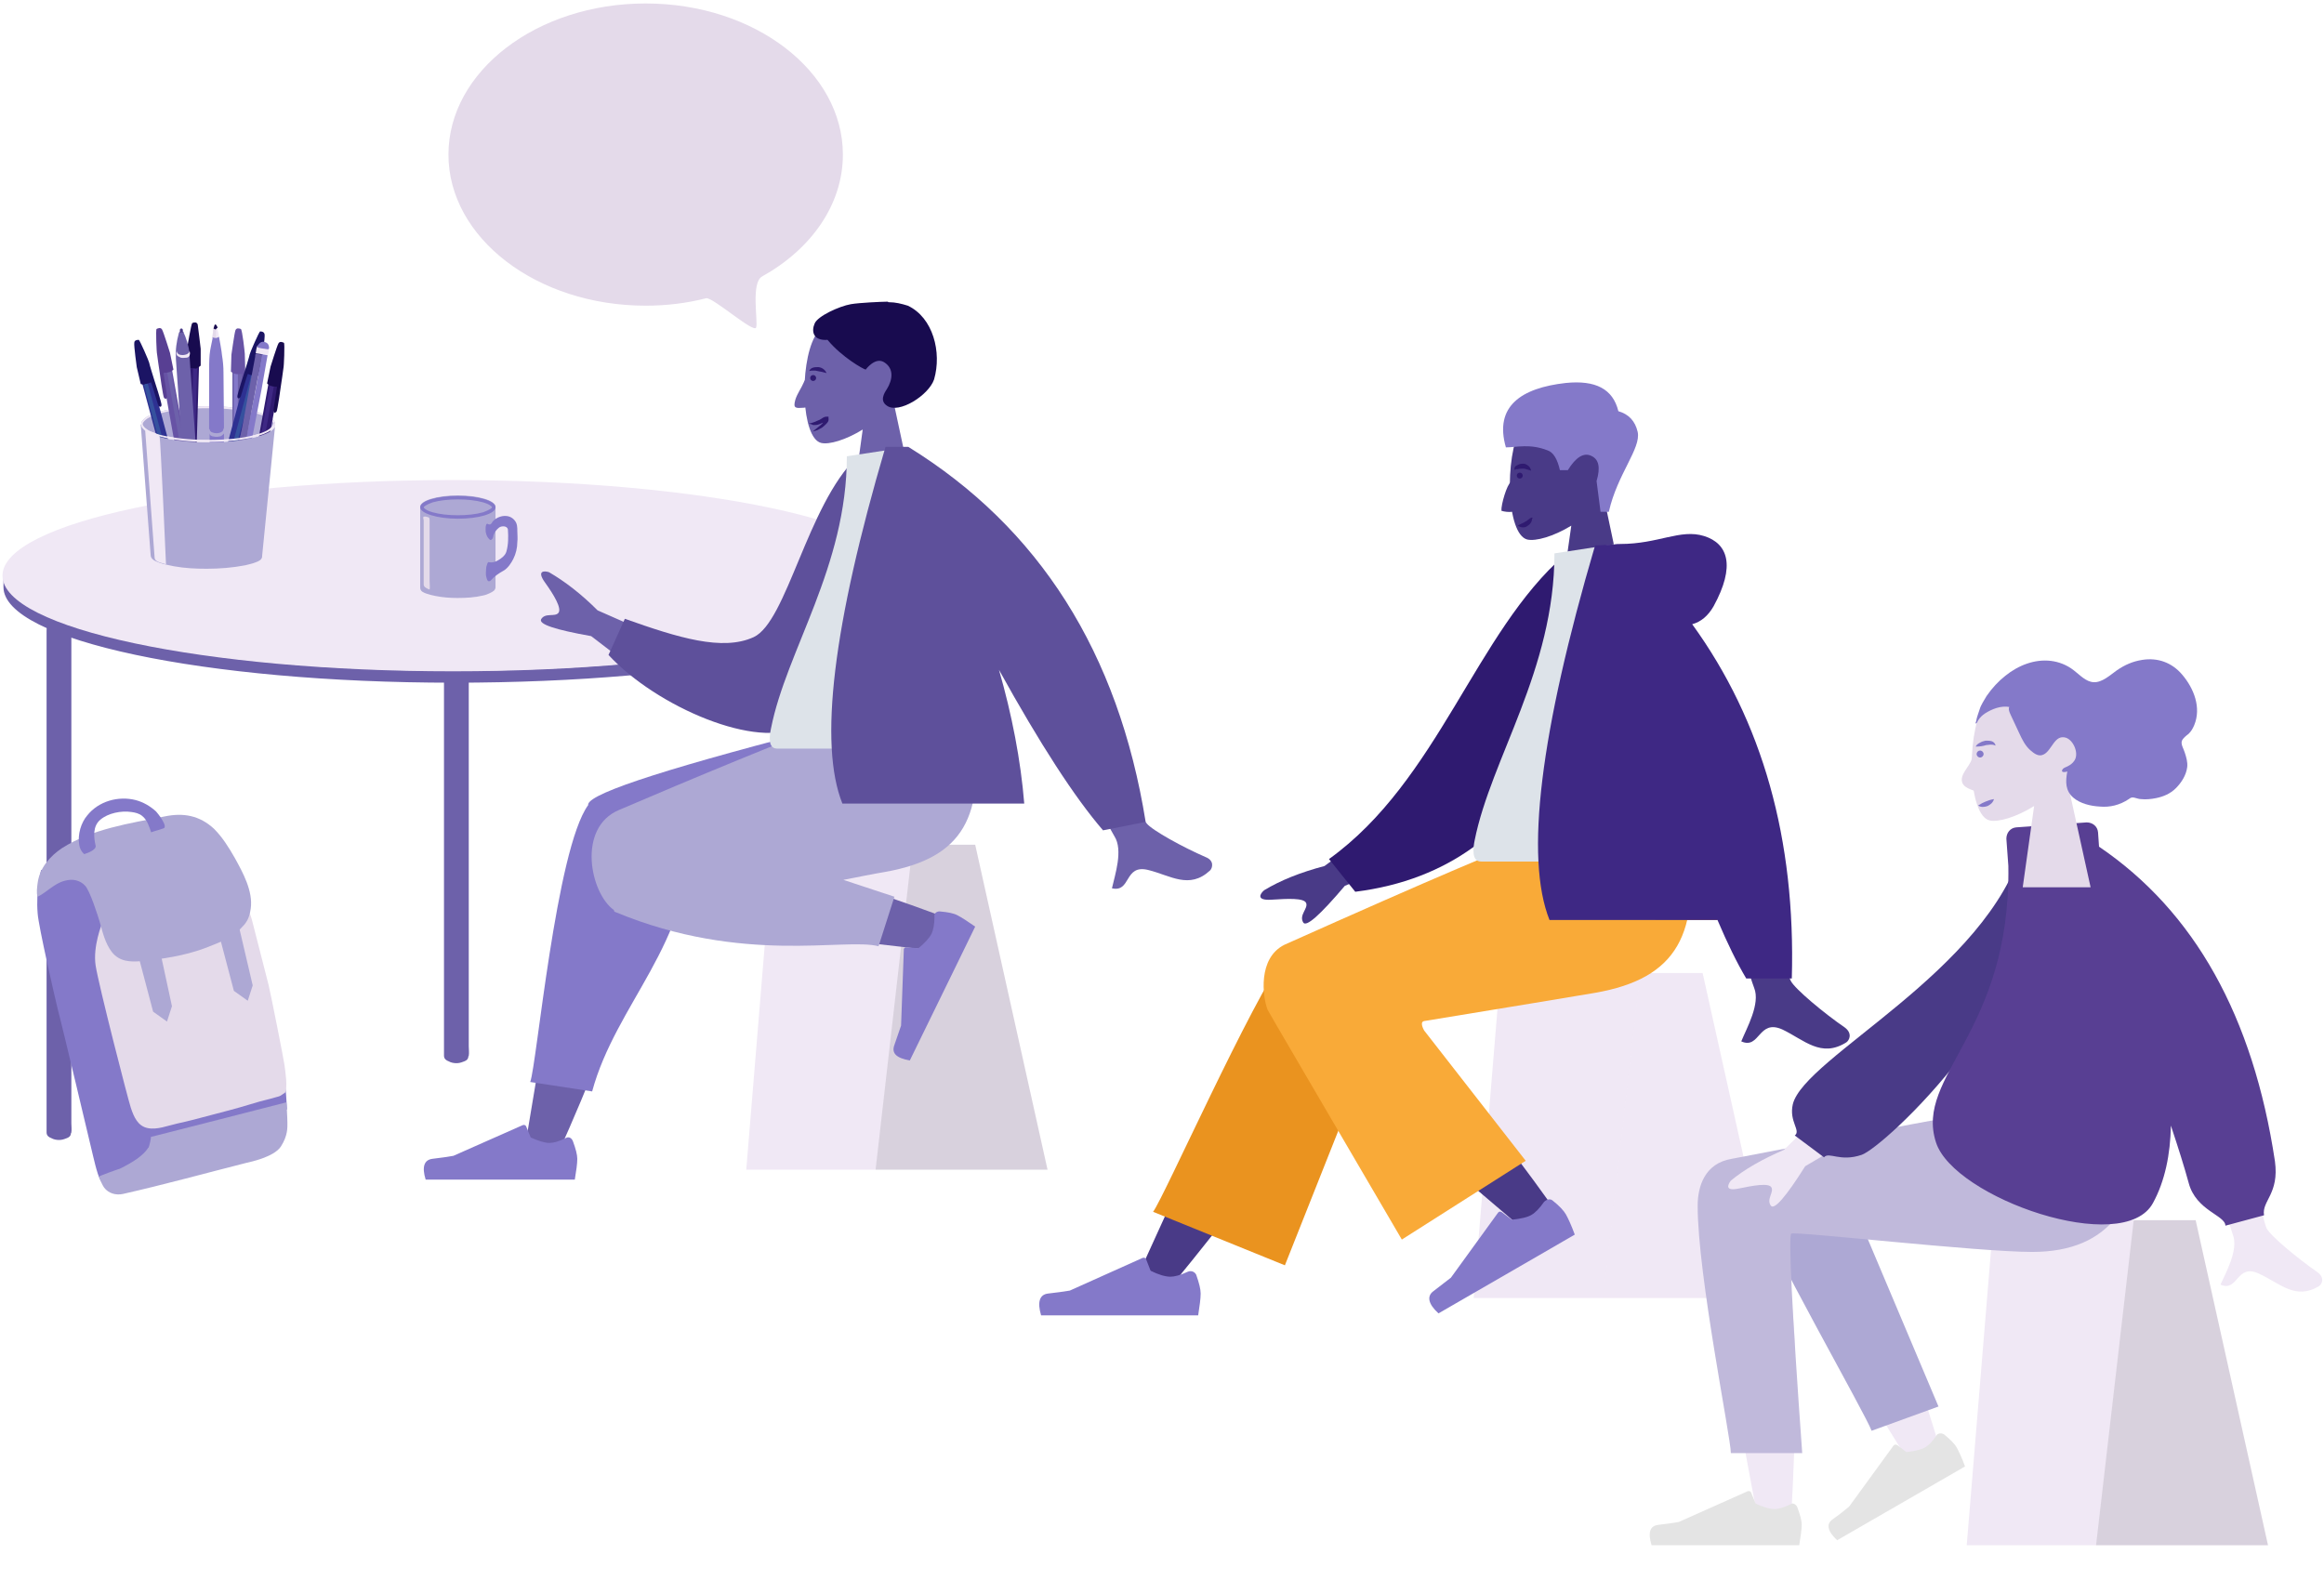 <svg width="469" height="319" viewBox="0 0 469 319" fill="none" xmlns="http://www.w3.org/2000/svg">
<path d="M11.9 122.601C10.5 122.601 9.4 124.701 9.4 127.301C9.4 127.601 9.4 128.001 9.4 128.301C9.4 129.201 9.4 130.201 9.4 131.101C9.4 132.601 9.4 134.101 9.4 135.501C9.4 137.401 9.4 139.301 9.4 141.301C9.4 143.601 9.4 145.901 9.4 148.201C9.4 150.801 9.4 153.401 9.4 155.901C9.4 158.701 9.4 161.501 9.4 164.301C9.4 167.201 9.4 170.101 9.4 173.001C9.4 175.901 9.4 178.901 9.4 181.801C9.4 184.701 9.4 187.601 9.4 190.501C9.4 193.301 9.4 196.101 9.4 198.901C9.4 201.501 9.4 204.101 9.4 206.701C9.4 209.001 9.4 211.301 9.4 213.601C9.4 215.501 9.4 217.501 9.4 219.401C9.4 220.901 9.4 222.401 9.4 223.901C9.4 224.901 9.4 225.801 9.4 226.801C9.4 227.401 9.4 228.001 9.4 228.601C9.4 229.301 10 229.601 10.3 229.701C10.8 230.001 11.4 230.101 11.9 230.101C12.4 230.101 12.8 230.001 13.3 229.801C13.6 229.701 14.2 229.501 14.3 228.901C14.3 228.801 14.3 228.701 14.4 228.601C14.5 228.001 14.4 227.301 14.4 226.701C14.4 225.801 14.4 224.801 14.4 223.901C14.4 222.501 14.4 221.001 14.4 219.601C14.4 217.701 14.4 215.901 14.4 214.001C14.4 211.801 14.4 209.601 14.4 207.401C14.4 204.901 14.4 202.501 14.4 200.001C14.4 197.301 14.4 194.701 14.4 192.001C14.4 189.201 14.4 186.401 14.4 183.601C14.4 180.801 14.4 177.901 14.4 175.101C14.4 172.301 14.4 169.401 14.4 166.601C14.4 163.901 14.4 161.101 14.4 158.401C14.4 155.801 14.4 153.301 14.4 150.701C14.4 148.401 14.4 146.101 14.4 143.701C14.4 141.701 14.4 139.701 14.4 137.701C14.4 136.101 14.4 134.501 14.4 132.801C14.4 131.601 14.4 130.501 14.4 129.301C14.4 128.701 14.4 128.101 14.4 127.401C14.4 127.301 14.4 127.201 14.4 127.101C14.4 124.701 13.3 122.601 11.9 122.601Z" fill="#6D61AA"/>
<path d="M92.1 107.101C90.7 107.101 89.6 109.201 89.6 111.801C89.6 112.101 89.6 112.501 89.6 112.801C89.6 113.701 89.6 114.701 89.6 115.601C89.6 117.101 89.6 118.601 89.6 120.001C89.6 121.901 89.6 123.801 89.6 125.801C89.6 128.101 89.6 130.401 89.6 132.701C89.6 135.301 89.6 137.901 89.6 140.401C89.6 143.201 89.6 146.001 89.6 148.801C89.6 151.701 89.6 154.601 89.6 157.501C89.6 160.401 89.6 163.401 89.6 166.301C89.6 169.201 89.6 172.101 89.6 175.001C89.6 177.801 89.6 180.601 89.6 183.401C89.6 186.001 89.6 188.601 89.6 191.201C89.6 193.501 89.6 195.801 89.6 198.101C89.6 200.001 89.6 202.001 89.6 203.901C89.6 205.401 89.6 206.901 89.6 208.401C89.6 209.401 89.6 210.301 89.6 211.301C89.6 211.901 89.6 212.501 89.6 213.101C89.6 213.801 90.2 214.101 90.5 214.201C91 214.501 91.6 214.601 92.1 214.601C92.6 214.601 93 214.501 93.5 214.301C93.8 214.201 94.4 214.001 94.5 213.401C94.5 213.301 94.5 213.201 94.6 213.101C94.7 212.501 94.6 211.801 94.6 211.201C94.6 210.301 94.6 209.301 94.6 208.401C94.6 207.001 94.6 205.501 94.6 204.101C94.6 202.201 94.6 200.401 94.6 198.501C94.6 196.301 94.6 194.101 94.6 191.901C94.6 189.401 94.6 187.001 94.6 184.501C94.6 181.801 94.6 179.201 94.6 176.501C94.6 173.701 94.6 170.901 94.6 168.101C94.6 165.301 94.6 162.401 94.6 159.601C94.6 156.801 94.6 153.901 94.6 151.101C94.6 148.401 94.6 145.601 94.6 142.901C94.6 140.301 94.6 137.801 94.6 135.201C94.6 132.901 94.6 130.601 94.6 128.201C94.6 126.201 94.6 124.201 94.6 122.201C94.6 120.601 94.6 119.001 94.6 117.301C94.6 116.101 94.6 115.001 94.6 113.801C94.6 113.201 94.6 112.601 94.6 111.901C94.6 111.801 94.6 111.701 94.6 111.601C94.6 109.201 93.4 107.101 92.1 107.101Z" fill="#6D61AA"/>
<path d="M171.2 122C169.8 122 168.7 124.1 168.7 126.6C168.7 126.9 168.7 127.3 168.7 127.6C168.7 128.5 168.7 129.5 168.7 130.4C168.7 131.9 168.7 133.3 168.7 134.8C168.7 136.7 168.7 138.6 168.7 140.6C168.7 142.9 168.7 145.2 168.7 147.5C168.7 150.1 168.7 152.601 168.7 155.201C168.7 158 168.7 160.7 168.7 163.5C168.7 166.4 168.7 169.3 168.7 172.201C168.7 175.101 168.7 178.1 168.7 181C168.7 183.9 168.7 186.8 168.7 189.701C168.7 192.501 168.7 195.3 168.7 198C168.7 200.6 168.7 203.201 168.7 205.701C168.7 208.001 168.7 210.3 168.7 212.6C168.7 214.5 168.7 216.5 168.7 218.4C168.7 219.9 168.7 221.4 168.7 222.9C168.7 223.9 168.7 224.8 168.7 225.8C168.7 226.4 168.7 227 168.7 227.6C168.7 228.3 169.3 228.601 169.6 228.701C170.1 229.001 170.7 229.1 171.2 229.1C171.7 229.1 172.1 229 172.6 228.8C172.9 228.7 173.5 228.5 173.6 227.9C173.6 227.8 173.6 227.7 173.7 227.6C173.8 227 173.7 226.3 173.7 225.701C173.7 224.8 173.7 223.8 173.7 222.9C173.7 221.5 173.7 220 173.7 218.6C173.7 216.8 173.7 214.9 173.7 213.1C173.7 210.9 173.7 208.7 173.7 206.5C173.7 204 173.7 201.6 173.7 199.1C173.7 196.4 173.7 193.8 173.7 191.1C173.7 188.3 173.7 185.5 173.7 182.701C173.7 179.901 173.7 177 173.7 174.201C173.7 171.401 173.7 168.601 173.7 165.701C173.7 163 173.7 160.3 173.7 157.5C173.7 154.9 173.7 152.4 173.7 149.8C173.7 147.5 173.7 145.2 173.7 142.9C173.7 140.9 173.7 138.9 173.7 136.9C173.7 135.3 173.7 133.7 173.7 132.1C173.7 130.9 173.7 129.8 173.7 128.6C173.7 128 173.7 127.401 173.7 126.701C173.7 126.601 173.7 126.5 173.7 126.4C173.7 124.1 172.6 122 171.2 122Z" fill="#6D61AA"/>
<path d="M182.5 116.101C182.5 126.801 141.8 135.401 91.6 135.401C41.4 135.401 0.7 126.701 0.7 116.101V118.501C0.7 129.201 41.3 137.801 91.5 137.801C141.7 137.801 181.1 129.601 182.7 119.101L182.5 116.101Z" fill="#6D61AA"/>
<path d="M91.4 135.5C141.603 135.5 182.3 126.859 182.3 116.2C182.3 105.541 141.603 96.9 91.4 96.9C41.197 96.9 0.5 105.541 0.5 116.2C0.5 126.859 41.197 135.5 91.4 135.5Z" fill="#F0E8F5"/>
<path d="M100 118.6C100 118.2 100 117.9 100 117.6C100 117.2 100 116.8 100 116.4C100 115.3 100 114.1 100 113C100 111.7 100 110.4 100 109.1C100 107.9 100 106.7 100 105.5C100 104.7 100 103.8 100 103V102.4H84.8C84.8 102.8 84.8 103.2 84.8 103.6C84.8 104.6 84.8 105.7 84.8 106.7C84.8 108 84.8 109.4 84.8 110.7C84.8 112 84.8 113.3 84.8 114.7C84.8 115.7 84.8 116.7 84.8 117.7C84.8 118 84.8 118.3 84.8 118.6C84.8 119.4 85.5 119.6 86 119.8C86.6 120 87.3 120.2 87.9 120.3C89.4 120.6 90.9 120.7 92.3 120.7C94.1 120.7 95.8 120.6 97.5 120.2C98 120.1 98.5 119.9 98.9 119.7C99.5 119.4 99.9 119.2 100 118.6Z" fill="#ADA8D4"/>
<path d="M92.4 104.6C96.597 104.6 100 103.571 100 102.3C100 101.03 96.597 100 92.4 100C88.203 100 84.8 101.03 84.8 102.3C84.8 103.571 88.203 104.6 92.4 104.6Z" fill="#ADA8D4"/>
<path d="M92.4 100.801C94.3 100.801 96.1 101.001 97.5 101.401C98.9 101.801 99.3 102.301 99.3 102.401C99.3 102.501 98.9 102.901 97.5 103.401C96.1 103.801 94.3 104.001 92.4 104.001C90.5 104.001 88.7 103.801 87.3 103.401C85.9 103.001 85.5 102.501 85.5 102.401C85.5 102.301 85.9 101.901 87.3 101.401C88.7 101.001 90.5 100.801 92.4 100.801ZM92.4 100.101C88.2 100.101 84.8 101.101 84.8 102.401C84.8 103.601 88.2 104.701 92.4 104.701C96.6 104.701 100 103.701 100 102.401C100 101.101 96.6 100.101 92.4 100.101Z" fill="#8479C9"/>
<path d="M86.4 104.401C86.1 104.301 85.8 104.201 85.5 104.301C85.3 104.401 85.5 104.901 85.5 105.001C85.5 105.301 85.5 105.701 85.5 106.001C85.5 107.601 85.5 109.201 85.5 110.801C85.5 113.101 85.5 115.401 85.5 117.801C85.5 118.001 85.5 118.201 85.6 118.301C85.7 118.601 86.4 118.901 86.7 119.001C86.8 118.501 86.7 117.801 86.7 117.301C86.7 116.701 86.7 116.101 86.7 115.601C86.7 114.401 86.7 113.201 86.7 112.101C86.7 109.701 86.7 107.401 86.7 105.001C86.7 104.601 86.6 104.401 86.4 104.401Z" fill="#E4DAEA"/>
<path d="M99 105.801C99.1 105.801 99.1 105.801 99 105.801C99.2 105.701 99.3 105.501 99.4 105.301C100.5 104.001 102.8 103.601 103.9 105.101C104.4 105.701 104.4 106.501 104.4 107.201C104.4 108.001 104.5 108.701 104.4 109.401C104.4 110.601 104.1 111.801 103.6 112.801C103.2 113.601 102.5 114.701 101.6 115.201C100.7 115.701 99.8 116.301 99.1 117.101C99 117.201 98.9 117.301 98.8 117.301C98.3 117.501 98.2 116.601 98.1 116.301C98 115.801 98.1 115.301 98.1 114.801C98.1 114.501 98.2 114.201 98.3 113.901C98.3 113.801 98.4 113.601 98.5 113.501C98.7 113.401 98.6 113.501 98.8 113.501C99.4 113.601 100 113.401 100.5 113.101C101.2 112.701 102 112.101 102.2 111.301C102.6 109.901 102.6 108.401 102.5 106.901C102.4 106.101 101.2 106.101 100.7 106.501C100.2 106.901 99.8 107.401 99.6 108.001C99.5 108.301 99.6 108.601 99.2 108.901C99.1 109.001 99.1 109.001 99 109.001C98.9 109.001 98.8 108.901 98.7 108.801C98.4 108.501 98.2 108.101 98.1 107.701C98 107.401 98 107.101 98 106.801C98 106.401 98 105.901 98.3 105.701C98.7 105.901 98.9 105.901 99 105.801Z" fill="#8479C9"/>
<path d="M42 82.001C34.5 82.001 28.5 83.6 28.5 85.6C28.5 87.6 34.6 89.201 42 89.201C49.4 89.201 55.5 87.6 55.5 85.6C55.5 83.6 49.5 82.001 42 82.001Z" fill="#ADA8D4"/>
<path d="M42 82.4C45.6 82.4 49 82.8 51.5 83.4C52.7 83.701 53.7 84.1 54.3 84.501C54.7 84.8 55.2 85.201 55.2 85.6C55.2 86.001 54.7 86.4 54.3 86.701C53.7 87.1 52.7 87.501 51.5 87.8C49 88.501 45.6 88.8 42 88.8C38.4 88.8 35 88.4 32.5 87.8C31.3 87.501 30.3 87.1 29.7 86.701C29.3 86.4 28.8 86.001 28.8 85.6C28.8 85.201 29.3 84.8 29.7 84.501C30.3 84.1 31.3 83.701 32.5 83.4C35 82.701 38.4 82.4 42 82.4ZM42 82.001C34.5 82.001 28.5 83.6 28.5 85.6C28.5 87.6 34.6 89.201 42 89.201C49.4 89.201 55.5 87.6 55.5 85.6C55.5 83.6 49.5 82.001 42 82.001Z" fill="#F0E8F5"/>
<path d="M27.7 69.213C27.86 69.17 27.966 69.049 27.938 68.942C27.909 68.836 27.756 68.784 27.596 68.827C27.436 68.87 27.33 68.991 27.358 69.098C27.387 69.205 27.54 69.256 27.7 69.213Z" fill="black"/>
<path d="M30.523 76.069L28.495 76.614L36.28 105.585L38.308 105.04L30.523 76.069Z" fill="#2E3192"/>
<path d="M29.743 77.139L28.971 77.346L36.574 105.641L37.346 105.434L29.743 77.139Z" fill="#35519E"/>
<path d="M37.8 107.3C37.9 107.3 38 107.3 38 107.4L38.4 108.9C38.4 109 38.4 109.1 38.3 109.1C38.2 109.1 38.1 109.1 38.1 109L37.7 107.5C37.7 107.4 37.7 107.3 37.8 107.3Z" fill="#CCCCCC"/>
<path d="M36.3 105.6L37.8 108.6L38.5 108.4L38.3 105L36.3 105.6Z" fill="#1B1464"/>
<path d="M28.4 77.5L27.6 74.1C27.6 74.1 27 69.8 27.1 69.2C27.1 68.6 27.8 68.6 28 68.6C28.2 68.6 30.1 73 30.1 73.2C30.1 73.4 31.1 76.6 31.1 76.6C31.1 76.6 32.7 81.5 32.6 81.8C32.5 82.1 32.5 82.1 32.3 82.1C32.2 82.1 32 82 31.9 81.7C31.8 81.5 30.6 77.3 30.5 77.2C30.5 77.1 29.9 77.5 29.3 77.5C29 77.8 28.4 77.5 28.4 77.5Z" fill="#1B1464"/>
<path d="M48 66.8C48.166 66.8 48.3 66.711 48.3 66.6C48.3 66.49 48.166 66.4 48 66.4C47.834 66.4 47.7 66.49 47.7 66.6C47.7 66.711 47.834 66.8 48 66.8Z" fill="black"/>
<path d="M49 74.201H46.9V104.201H49V74.201Z" fill="#6D61AA"/>
<path d="M48 74.9H47.2V104.2H48V74.9Z" fill="#8479C9"/>
<path d="M47.9 106.201C48 106.201 48.1 106.301 48.1 106.401V108.001C48.1 108.101 48 108.201 47.9 108.201C47.8 108.201 47.7 108.101 47.7 108.001V106.401C47.8 106.201 47.9 106.201 47.9 106.201Z" fill="#CCCCCC"/>
<path d="M46.9 104.101L47.6 107.401H48.3L49 104.101H46.9Z" fill="#6753A5"/>
<path d="M46.6 75.001L46.7 71.6C46.7 71.6 47.3 67.3 47.5 66.701C47.7 66.1 48.3 66.3 48.6 66.4C48.9 66.501 49.4 71.201 49.4 71.4C49.4 71.6 49.5 74.9 49.5 74.9C49.5 74.9 49.8 80.1 49.6 80.3C49.4 80.6 49.4 80.6 49.2 80.6C49.1 80.6 48.9 80.4 48.9 80.201C48.9 79.9 48.8 75.6 48.8 75.501C48.8 75.4 48.1 75.6 47.6 75.501C47 75.4 46.6 75.001 46.6 75.001Z" fill="#6753A5"/>
<path d="M57.033 69.455C57.053 69.346 56.937 69.234 56.774 69.205C56.611 69.175 56.462 69.24 56.443 69.349C56.423 69.457 56.54 69.569 56.703 69.599C56.866 69.628 57.014 69.563 57.033 69.455Z" fill="black"/>
<path d="M56.405 76.881L54.338 76.51L49.034 106.036L51.101 106.407L56.405 76.881Z" fill="#2F1A70"/>
<path d="M55.361 77.471L54.573 77.33L49.393 106.167L50.181 106.308L55.361 77.471Z" fill="#3E2884"/>
<path d="M49.8 108.3C49.9 108.3 50 108.4 49.9 108.5L49.6 110C49.6 110.1 49.5 110.2 49.4 110.1C49.3 110.1 49.2 110 49.3 109.9L49.6 108.4C49.6 108.3 49.7 108.2 49.8 108.3Z" fill="#CCCCCC"/>
<path d="M49.1 106.1L49.2 109.4L49.9 109.6L51.2 106.5L49.1 106.1Z" fill="#180B4F"/>
<path d="M53.9 77.4L54.6 74C54.6 74 55.9 69.8 56.2 69.3C56.5 68.8 57.1 69.1 57.3 69.2C57.5 69.3 57.3 74.1 57.2 74.3C57.2 74.5 56.7 77.8 56.7 77.8C56.7 77.8 56 82.9 55.8 83.1C55.6 83.3 55.5 83.3 55.4 83.3C55.3 83.3 55.2 83.1 55.2 82.8C55.2 82.5 55.9 78.3 55.9 78.1C55.9 78 55.2 78.1 54.7 77.9C54.3 77.8 53.9 77.4 53.9 77.4Z" fill="#180B4F"/>
<path d="M53.169 67.477C53.198 67.371 53.091 67.249 52.931 67.206C52.771 67.163 52.618 67.215 52.59 67.322C52.561 67.428 52.667 67.549 52.828 67.593C52.987 67.635 53.141 67.584 53.169 67.477Z" fill="black"/>
<path d="M42.212 103.368L44.24 103.913L52.025 74.942L49.997 74.397L42.212 103.368Z" fill="#2E3192"/>
<path d="M43.154 103.819L43.927 104.026L51.53 75.731L50.757 75.524L43.154 103.819Z" fill="#35519E"/>
<path d="M42.7 105.601C42.6 105.601 42.5 105.601 42.5 105.701L42.1 107.201C42.1 107.301 42.1 107.401 42.2 107.401C42.3 107.401 42.4 107.401 42.4 107.301L42.8 105.801C42.9 105.701 42.8 105.601 42.7 105.601Z" fill="#CCCCCC"/>
<path d="M44.3 103.9L42.7 106.9L42 106.7L42.2 103.4L44.3 103.9Z" fill="#1B1464"/>
<path d="M52.1 75.8L52.9 72.4C52.9 72.4 53.5 68.1 53.4 67.5C53.3 66.9 52.7 66.9 52.5 66.9C52.3 66.9 50.4 71.3 50.4 71.5C50.4 71.7 49.4 74.9 49.4 74.9C49.4 74.9 47.8 79.8 47.9 80.1C48 80.4 48 80.4 48.2 80.4C48.3 80.4 48.5 80.3 48.6 80C48.7 79.7 49.9 75.6 50 75.5C50 75.4 50.6 75.8 51.2 75.8C51.6 76.1 52.1 75.8 52.1 75.8Z" fill="#1B1464"/>
<path d="M39.612 65.345C39.615 65.234 39.483 65.141 39.318 65.136C39.152 65.131 39.015 65.216 39.012 65.327C39.009 65.437 39.14 65.531 39.306 65.536C39.471 65.541 39.608 65.455 39.612 65.345Z" fill="black"/>
<path d="M37.202 102.891L39.301 102.953L40.191 72.965L38.092 72.903L37.202 102.891Z" fill="#2F1A70"/>
<path d="M38.141 103.05L38.941 103.073L39.81 73.785L39.01 73.761L38.141 103.05Z" fill="#3E2884"/>
<path d="M38.2 104.9C38.1 104.9 38 105 38 105.1V106.7C38 106.8 38.1 106.9 38.2 106.9C38.3 106.9 38.4 106.8 38.4 106.7V105.1C38.4 105 38.3 104.9 38.2 104.9Z" fill="#CCCCCC"/>
<path d="M39.3 102.9L38.5 106.2H37.8L37.2 102.9H39.3Z" fill="#180B4F"/>
<path d="M40.5 73.8V70.4C40.5 70.4 40 66.1 39.9 65.5C39.7 64.9 39.1 65.1 38.8 65.2C38.6 65.3 37.8 70 37.8 70.2C37.8 70.4 37.6 73.7 37.6 73.7C37.6 73.7 37.2 78.9 37.4 79.1C37.6 79.4 37.6 79.4 37.8 79.4C37.9 79.4 38.1 79.2 38.1 79C38.1 78.7 38.4 74.4 38.4 74.3C38.4 74.2 39.1 74.4 39.6 74.4C40 74.2 40.5 73.8 40.5 73.8Z" fill="#180B4F"/>
<path d="M32.096 66.814C32.259 66.784 32.376 66.673 32.356 66.564C32.337 66.455 32.188 66.391 32.026 66.42C31.862 66.449 31.746 66.561 31.766 66.67C31.785 66.779 31.933 66.843 32.096 66.814Z" fill="black"/>
<path d="M37.799 103.694L39.866 103.323L34.562 73.797L32.495 74.168L37.799 103.694Z" fill="#6753A5"/>
<path d="M38.827 103.566L39.614 103.425L34.434 74.588L33.646 74.729L38.827 103.566Z" fill="#6D61AA"/>
<path d="M39.2 105.5C39.1 105.5 39 105.6 39.1 105.7L39.4 107.2C39.4 107.3 39.5 107.4 39.6 107.3C39.7 107.3 39.8 107.2 39.7 107.1L39.4 105.6C39.3 105.5 39.3 105.5 39.2 105.5Z" fill="#CCCCCC"/>
<path d="M39.8 103.3L39.7 106.6L39 106.8L37.7 103.7L39.8 103.3Z" fill="#583F93"/>
<path d="M35 74.6L34.3 71.201C34.3 71.201 33 67.001 32.7 66.501C32.4 66.001 31.8 66.3 31.6 66.4C31.4 66.501 31.6 71.3 31.7 71.501C31.7 71.701 32.2 75.001 32.2 75.001C32.2 75.001 32.9 80.1 33.1 80.3C33.3 80.501 33.4 80.501 33.5 80.501C33.6 80.501 33.7 80.3 33.7 80.001C33.7 79.701 33 75.501 33 75.3C33 75.201 33.7 75.3 34.2 75.1C34.6 75.001 35 74.6 35 74.6Z" fill="#583F93"/>
<path d="M44.2 68.1C44.1 68.2 43.7 68.2 43.5 68.3C43.5 68.1 43.6 67.9 43.5 67.7C43.3 67.2 43.5 66.7 43.4 66.2C43.5 66.2 43.6 66.1 43.7 66.1C44 66.7 44.2 67.5 44.2 68.1Z" fill="#F0E8F5"/>
<path d="M43.5 66.2C43.6 66.7 43.6 67.1 43.6 67.7C43.6 67.9 43.6 68.2 43.5 68.3C43.4 68.3 42.9 68.3 42.8 68.2C42.9 67.7 43 67 43 66.4C43 66.3 43.1 66.1 43.2 66C43.3 66.1 43.4 66.2 43.5 66.2Z" fill="#E4DAEA"/>
<path d="M43.5 66.5C43.4 66.5 43.1 66.3 43.1 66.3C43.2 65.9 43.3 65.4 43.5 65.5C43.6 65.5 43.9 65.9 43.9 66.2C43.7 66.2 43.6 66.5 43.5 66.5Z" fill="#180B4F"/>
<path d="M44.2 68C43.9 68.1 43.7 68.3 43.3 68.2C43.2 68.2 43 68.1 42.9 68.1C42.9 68.2 42.9 68.2 42.9 68.3C42.7 69.4 42.4 70.5 42.3 71.6C42.2 72.8 42.2 74 42.2 75.2C42.2 77.6 42.2 80 42.2 82.4C42.2 83.7 42.2 85.1 42.2 86.4C42.2 86.4 42.2 86.4 42.2 86.5C42.2 86.6 42.2 86.6 42.3 86.7C42.3 88.9 42.3 91 42.3 93.2C42.3 93.5 42.3 93.9 42.3 94.2C42.3 94.8 42.3 95.4 42.3 96C42.3 96.8 42.3 97.6 42.3 98.4C42.3 99.3 42.3 100.2 42.3 101.1C42.3 102 42.3 102.9 42.3 103.9C42.3 104.8 42.3 105.6 42.3 106.5C42.3 107.2 42.3 107.9 42.3 108.6C42.3 109.1 42.3 109.6 42.3 110.1C42.3 110.2 42.3 110.3 42.3 110.4C42.5 111.2 43.6 111.4 44.2 111.3C44.6 111.2 45.1 111 45.2 110.6C45.3 110.2 45.3 109.7 45.2 109.3C45.2 108.7 45.2 108 45.2 107.4C45.2 106.6 45.2 105.8 45.2 105C45.2 104 45.2 103.1 45.2 102.1C45.2 101.1 45.2 100 45.2 99C45.2 97.9 45.2 96.8 45.2 95.8C45.2 94.8 45.2 93.7 45.2 92.7C45.2 91.8 45.2 90.8 45.2 89.9C45.2 89.1 45.2 88.4 45.2 87.6C45.2 87.3 45.2 87 45.2 86.7C45.2 86.4 45.2 86 45.2 85.8C45.2 82.3 45.1 78.7 45.1 75.2C45.1 74 45 72.9 44.8 71.7C44.8 71.2 44.2 68 44.2 68Z" fill="#8479C9"/>
<path d="M45.2 86.3C45.2 86.4 45.2 86.5 45.1 86.6C45.1 86.7 45 86.8 45 86.9C44.9 87.1 44.7 87.2 44.5 87.3C44 87.5 43.4 87.5 42.9 87.3C42.5 87.2 42.3 86.9 42.2 86.5C42 86.9 42.1 87.4 42.4 87.8C42.6 88 42.9 88.1 43.1 88.1C43.5 88.2 43.9 88.2 44.3 88.1C44.5 88.1 44.7 88 44.9 87.8C45.5 87.4 45.5 86.7 45.2 86.3Z" fill="#ADA8D4"/>
<path d="M41.1 111C40.8 106.3 39.2 86 38.9 81.3C38.7 78.9 38.6 76.5 38.4 74.1C38.3 73 38.3 72 38.2 71C38.1 69.9 37.5 68 37 67C36.9 66.9 36.2 66.8 36.1 67.2C35.6 69.1 35.4 70.5 35.5 72.5C36 79.2 36.4 85.9 36.9 92.6C36.9 93 38.2 110.7 38.3 111.3C38.3 111.3 38.3 111.3 38.3 111.4C38.4 111.8 39 112.1 39.7 112.1C40.6 111.9 41.1 111.5 41.1 111Z" fill="#6D61AA"/>
<path d="M38.2 70.8V71C38.2 71.1 38.1 71.2 38.1 71.2C38 71.3 37.9 71.4 37.7 71.5C37.2 71.7 36.7 71.7 36.3 71.6C36 71.5 35.7 71.3 35.7 70.9C35.5 71.2 35.6 71.7 35.9 71.9C36.1 72 36.3 72.1 36.5 72.2C36.9 72.3 37.2 72.2 37.6 72.2C37.8 72.2 38 72.1 38.1 72C38.4 71.7 38.4 71.1 38.2 70.8Z" fill="#F0E8F5"/>
<path d="M37 67C37 67 37 66.9 36.9 66.9V67.2C37 67.1 37 67.1 37 67Z" fill="#2F1A70"/>
<path d="M36.2 67.1C36.2 67.201 36.3 67.201 36.2 67.1L36.3 67.001L36.2 67.1Z" fill="#2F1A70"/>
<path d="M36.9 66.9V66.6C36.9 66.4 36.7 66.3 36.6 66.3C36.4 66.3 36.3 66.5 36.3 66.6V66.9V67.1C36.4 67.1 36.5 67.2 36.6 67.1C36.7 67.1 36.8 67 36.9 67V66.9Z" fill="#493A87"/>
<path d="M52.9 71.5C52.5 71.4 52 71.4 51.6 71.3C51.7 70.8 51.7 70.2 52 69.7C52.1 70 52.3 70 52.6 70C53.2 70.1 53.8 70 54.3 70.2C54.3 70.6 54.2 71.2 54.1 71.6C53.7 71.7 53.3 71.6 52.9 71.5Z" fill="#F0E8F5"/>
<path d="M54.2 70.4C54.2 70.5 54.1 70.5 54 70.5C53.6 70.4 53.2 70.4 52.7 70.3C52.4 70.2 51.7 70.2 52 69.8C52.4 69.1 52.9 68.8 53.6 69.1C54.1 69.3 54.3 69.7 54.3 70.2C54.3 70.3 54.3 70.4 54.2 70.4Z" fill="#8479C9"/>
<path d="M51.1 81.1C50.8 82.9 50.4 84.7 50.1 86.4C49.6 89.2 46.4 105.2 45.5 110.3L46.7 110.5C47.3 107.4 50.7 89.4 51.3 86.3C51.8 83.7 52.3 81.1 52.8 78.5C53.2 76.2 53.6 74 54 71.7C53.6 71.6 53.2 71.6 52.8 71.5C52.3 74.7 51.8 77.9 51.1 81.1Z" fill="#8479C9"/>
<path d="M50.1 86.5C50.4 84.7 50.8 82.9 51.1 81.2C51.7 78 52.3 74.8 52.9 71.6C52.5 71.5 52 71.5 51.6 71.4C51.5 71.6 51.5 71.8 51.5 72C50.5 77.2 49.6 82.5 48.6 87.7C48.1 90.3 44.8 107.6 44.3 110.2L45.5 110.4C46.4 105.2 49.7 89.2 50.1 86.5Z" fill="#6D61AA"/>
<path d="M45.5 110.4L44.3 110.1L44.4 113.7L45.3 113.9L46.8 110.6L45.5 110.4Z" fill="#BAB9B8"/>
<path d="M44.4 113.7C44.4 114 44.4 114.5 44.8 114.5C45.1 114.5 45.2 113.8 45.3 113.8C45 113.8 44.7 113.8 44.4 113.7Z" fill="#333333"/>
<path d="M42 89.3C34.5 89.3 28.5 87.7 28.5 85.7H28.4L30.4 112C30.4 113 31.5 113.3 32.2 113.6C33.1 113.9 34.1 114.1 35.1 114.3C37.3 114.7 39.5 114.8 41.7 114.8C44.3 114.8 46.9 114.6 49.5 114.1C50.2 113.9 50.9 113.8 51.6 113.5C52.2 113.3 52.8 113 52.9 112.4V112.3C52.9 112.3 52.9 112.3 52.9 112.2L55.5 86.1C54.9 87.8 49.1 89.3 42 89.3Z" fill="#ADA8D4"/>
<path d="M33.5 113.9C32.7 113.6 31.2 113.5 31.2 112.5L29.3 86.9C29.3 86.9 29.3 86.9 29.4 86.9C29.4 86.9 31.9 87.4 32.2 88C32.4 88.6 33.5 113.9 33.5 113.9Z" fill="#F0E8F5"/>
<path d="M28.5 85.6C28.5 87.6 34.6 89.2 42 89.2C49.4 89.2 55.5 87.6 55.5 85.6H55.1C55.1 86 54.6 86.4 54.2 86.7C53.6 87.1 52.6 87.5 51.4 87.8C48.9 88.5 45.5 88.8 41.9 88.8C38.3 88.8 34.9 88.4 32.4 87.8C31.2 87.5 30.2 87.1 29.6 86.7C29.2 86.4 28.7 86 28.7 85.6H28.5Z" fill="#F0E8F5"/>
<path d="M8.3 175.601C8.3 175.601 7.2 179.601 7.6 184.401C7.8 187.101 11 201.001 11.7 203.901C12.5 206.801 18.3 231.301 18.8 233.401C19.3 235.501 20.1 238.801 20.8 238.701C21.5 238.701 26.7 236.401 26.7 236.401L52 229.001L57.9 223.901C57.9 223.901 57.8 219.401 56.9 214.301C56 209.101 53 195.301 52.3 193.701C51.6 192.101 49.2 181.201 49 180.301C48.8 179.501 8.3 175.601 8.3 175.601Z" fill="#8479C9"/>
<path d="M20.6 186.4C20.6 186.4 18.7 191 19.3 194.9C19.9 198.8 25.8 221.8 26.4 223.6C27 225.4 27.8 227.3 29.8 227.7C31.7 228.1 33.9 227.2 35.7 226.8C38 226.3 40.3 225.7 42.5 225.1C45.2 224.4 47.9 223.7 50.5 222.9C51.8 222.5 53.2 222.1 54.5 221.8C55.1 221.6 55.7 221.5 56.3 221.3C56.7 221.2 57.2 220.7 57.5 220.6C58.1 219.5 57.6 216.4 57.4 214.9C57.2 213.5 54.7 200.9 54.2 198.8C53.7 196.7 51.4 188 51 186.3C50 181.9 47.4 180.2 47.4 180.2L20.6 186.4Z" fill="#E4DAEA"/>
<path d="M28.1 193.6L30.9 204.2L33.7 206.2L34.7 203.1L32.5 192.9L28.1 193.6Z" fill="#ADA8D4"/>
<path d="M43.8 187.1L47.2 200L50 202L51 198.9L47.6 184.4L43.8 187.1Z" fill="#ADA8D4"/>
<path d="M29.9 231.7C29.4 232.5 28.6 233.2 27.8 233.8C26.7 234.6 25.4 235.3 24.2 235.9C23.8 236 19.9 237.4 20 237.5C20.2 238.2 20.6 239.1 21 239.7C21.9 240.9 23.4 241.3 24.8 241C33.2 239.1 41.5 236.8 49.8 234.7C50.2 234.6 55.3 233.6 56.7 231.4C58.1 229.2 58 227.6 58 226.6C58 225.5 57.8 222.5 57.8 222.5C57.8 222.5 30.5 229.5 30.4 229.5C30.6 229.5 30.1 231.4 30 231.6L29.9 231.7Z" fill="#ADA8D4"/>
<path d="M7.6 181C7.3 180.3 7.5 179 7.6 178.2C8 175.2 10.1 172.8 12.5 171.2C18.6 167.3 26.1 166.2 33.2 164.8C37 164 40.3 164.6 43.2 167.3C44.9 169 46.2 171.1 47.4 173.2C49 176.1 51.1 179.9 50.6 183.4C50.3 185.6 49.6 186.4 48.5 187.5C46.8 189.4 43.6 190.5 41.3 191.4C37.3 192.9 32.7 193.6 28.5 194C26.3 194.2 24.1 194.1 22.6 192.2C21.2 190.4 20.7 188.1 20.1 186C19.8 185 18.2 179.9 17.2 178.8C16.2 177.7 14.7 177.3 13 177.8C11 178.3 9.3 180.2 7.6 181Z" fill="#ADA8D4"/>
<path d="M16 170.6C15.6 168.4 16.4 166 17.6 164.6C19.9 161.7 23.9 160.6 27.4 161.5C28.9 161.9 30.3 162.7 31.5 163.8C31.8 164.1 34 166.9 33 167.2C32.2 167.5 31.3 167.7 30.5 168C30.1 166.8 29.7 165.5 28.7 164.7C28.1 164.2 27.3 164 26.5 163.9C24.5 163.6 21.8 164.1 20.2 165.5C18.7 166.8 18.9 169 19.3 170.7C19.5 171.5 17.7 172.2 17 172.4C16.4 171.9 16.1 171.2 16 170.6Z" fill="#8479C9"/>
<path d="M170.1 31.2C170.1 41.3 163.7 50.3 153.8 55.8C151.5 57.1 153 64.8 152.6 66.1C152.2 67.4 143.8 59.9 142.5 60.2C138.6 61.2 134.5 61.7 130.3 61.7C108.3 61.7 90.5 48 90.5 31.2C90.5 14.4 108.3 0.7 130.3 0.7C152.3 0.7 170.1 14.4 170.1 31.2Z" fill="#E4DAEA"/>
<path d="M196.8 170.5H156L150.6 236.1H211.4L196.8 170.5Z" fill="#F0E8F5"/>
<path d="M196.8 170.5H184.2L176.7 236.1H211.4L196.8 170.5Z" fill="black" fill-opacity="0.1"/>
<path d="M112.5 233.1C119.3 218 124.3 204.8 126.3 197.8C129.7 185.9 132.3 175.4 132.9 171.5C134.5 162.2 120.9 161.6 119.1 166.3C116.4 173.3 111.7 196.4 106 231.2L112.5 233.1ZM191.8 185.6C185.5 183.1 163.6 175.4 153 173.2C150 172.6 147 172 144.2 171.5C136 169.9 131.7 184.8 139.6 185.9C159.4 188.7 187.4 191.7 189.8 192C193.2 192.4 195.7 187.1 191.8 185.6Z" fill="#6D61AA"/>
<path d="M139.1 167.3L173 150V146.2H169C136.2 154.6 119.4 159.9 118.7 162.3V162.4C118.7 162.4 118.7 162.4 118.7 162.5C112.2 171.4 108.3 215.1 107 218.4L119.5 220.3C124.3 202.6 139.5 190.3 139.1 169.1C139.1 168.5 139.1 167.9 139.1 167.3Z" fill="#8479C9"/>
<path d="M170.2 177.6C173.3 177 176.2 176.4 178.6 176C194.4 173.2 199 164.8 196.3 146.3H167.2C162.4 147.7 137.7 158 124.9 163.5C116.4 167.1 119.1 180.3 123.9 183.7C123.9 183.9 124 184.1 124.2 184.1C150 194.8 170.5 189.2 177.3 191L180.5 181L170.2 177.6Z" fill="#ADA8D4"/>
<path d="M189.629 183.966C191.372 184.117 192.488 184.352 193.244 184.761C194.134 185.217 195.289 185.989 196.8 187.033C196.297 188.056 191.915 197.092 183.608 214.05C180.929 213.576 179.91 212.627 180.462 211.022C181.015 209.418 181.475 208.081 181.844 207.011L182.397 191.721C182.355 191.407 182.671 191.142 182.939 191.234L185.352 191.392C186.705 190.287 187.564 189.312 188.02 188.422C188.34 187.71 188.575 186.594 188.59 185.029C188.417 184.446 188.959 183.959 189.629 183.966C189.539 184.009 189.539 184.009 189.629 183.966Z" fill="#8479C9"/>
<path d="M115.6 230.3C116.2 231.9 116.5 233.1 116.5 233.9C116.5 234.9 116.3 236.3 116 238.1C114.9 238.1 104.9 238.1 85.9 238.1C85.1 235.5 85.6 234.1 87.3 233.9C89 233.7 90.4 233.5 91.5 233.3L105.5 227.1C105.8 227 106.1 227.1 106.2 227.4L107.1 229.6C108.7 230.3 109.9 230.7 110.9 230.7C111.7 230.7 112.8 230.4 114.2 229.7C114.7 229.4 115.3 229.6 115.6 230.3C115.6 230.2 115.6 230.2 115.6 230.3Z" fill="#8479C9"/>
<path d="M180.4 81.501C182.9 78.601 184.5 75.101 184.2 71.101C183.4 59.701 167.5 62.201 164.4 68.001C161.3 73.801 161.7 88.401 165.7 89.401C167.3 89.801 170.7 88.801 174.1 86.701L172 102.001H184.8L180.4 81.501Z" fill="#6D61AA"/>
<path d="M183.2 61.7C183.2 61.7 183.1 61.7 183.2 61.7C181.9 61.3 180.7 61 179.4 61C179.3 61 179.2 61 179.2 60.9C179.1 60.9 178.9 60.9 178.8 60.9C178 60.9 173.4 61.1 171.7 61.4C169.4 61.8 165 63.8 164.4 65.3C163.7 66.9 164.1 68.8 167 68.6C169.9 72.1 174.2 74.5 174.7 74.6C174.7 74.6 176.6 72 178.4 73.1C180.5 74.4 180.1 76.7 179 78.5C178.4 79.4 177.5 80.9 179 81.9C181.4 83.6 187.4 79.8 188.5 76.6C190.1 71.1 188.3 64.1 183.2 61.7Z" fill="#180B4F"/>
<path d="M162.2 77.201C161.7 78.401 160.9 79.401 160.5 80.701C160 82.501 160.6 82.401 162.2 82.301C163.8 82.201 163.6 81.301 163.5 79.601C163.5 78.501 163.4 77.001 162.9 76.101C162.6 76.501 162.3 76.901 162.2 77.201Z" fill="#6D61AA"/>
<path d="M163.3 74.901C163.4 74.601 163.7 74.301 164.1 74.201C164.4 74.101 164.8 74.101 165.2 74.101C165.9 74.201 166.5 74.601 166.8 75.301C166.1 75.101 165.6 75.001 165 74.901C164.7 74.801 164.5 74.801 164.2 74.801C163.9 74.801 163.6 74.801 163.3 74.901Z" fill="#2F1A70"/>
<path d="M163.2 85.501C163.8 85.401 164.4 85.201 165 84.901C165.3 84.801 165.5 84.701 165.8 84.501C166.1 84.301 166.4 84.101 166.8 84.101H167.2V84.401C167.3 85.001 167 85.301 166.7 85.601C166.4 85.901 166.2 86.101 165.9 86.301C165.6 86.501 165.3 86.601 165 86.801C164.7 86.901 164.4 87.001 164 87.101C164.5 86.701 165 86.301 165.5 85.901C165.7 85.701 166 85.501 166.1 85.301C166.3 85.101 166.4 84.801 166.4 84.701L166.8 85.001C166.6 85.001 166.3 85.101 166.1 85.301C165.8 85.401 165.5 85.601 165.1 85.701C164.8 85.801 164.4 85.801 164.1 85.801C163.8 85.601 163.5 85.601 163.2 85.501Z" fill="#2F1A70"/>
<path d="M164.1 76.9C164.431 76.9 164.7 76.632 164.7 76.3C164.7 75.969 164.431 75.7 164.1 75.7C163.769 75.7 163.5 75.969 163.5 76.3C163.5 76.632 163.769 76.9 164.1 76.9Z" fill="#2F1A70"/>
<path d="M139.9 131.7L120.6 123.2C117.2 119.8 113.9 117.3 110.8 115.5C109.9 115.2 108.2 115.1 110 117.6C111.8 120.1 113.4 122.8 112.7 123.7C112 124.6 110 123.6 109.2 125C108.7 126 112 127.1 119.3 128.4L133.8 139.5L139.9 131.7ZM218.1 134L207.2 136.2C218.2 156.7 224.1 167.5 224.9 168.8C226.7 171.6 225 176.6 224.4 179.3C228.3 180.2 226.8 174.4 231.7 175.6C236.2 176.7 240 179.6 244.2 175.7C244.7 175.2 245.1 173.7 243.3 173C238.9 171.1 232.5 167.6 231.4 166.2C229.9 164.3 225.5 153.6 218.1 134Z" fill="#6D61AA"/>
<path d="M177.5 93.1L172.9 92.3C162.9 102 158.8 125.5 152.1 128.6C145.8 131.5 136.8 128.7 126.1 124.9L122.8 132.2C132.5 142.7 153.1 151.5 161.5 146.5C174.8 138.4 177.9 109.5 177.5 93.1Z" fill="#5E509B"/>
<path d="M197.6 151.1C179.1 151.1 165.5 151.1 156.8 151.1C154.9 151.1 155.3 148.4 155.6 147C158.7 131.3 170.9 114.4 170.9 92.1L182.7 90.3C192.3 105.9 195.6 125.2 197.6 151.1Z" fill="#DDE3E9"/>
<path d="M201.6 135.2C209.9 150.2 216.9 161 222.6 167.6L231.2 165.9C225.7 131.7 209.7 106.5 183.3 90.2H183.2H178.7C168.1 126.2 165.2 150.2 170 162.2H206.7C206 153.5 204.2 144.2 201.6 135.2Z" fill="#5E509B"/>
<path d="M343.6 196.4H302.8L297.4 262H358.2L343.6 196.4Z" fill="#F0E8F5"/>
<path d="M343.6 196.4H331L323.5 262H358.2L343.6 196.4Z" fill="#F0E8F5" fill-opacity="0.1"/>
<path d="M236.6 259.3C247.7 245.8 255.2 235.7 259.1 229.2C265.8 218 271.3 208.1 273 204.3C277.1 195.2 263.5 191 260.4 195.2C255.7 201.6 245.8 221.8 230.5 255.6L236.6 259.3Z" fill="#493A87"/>
<path d="M259.3 255.401L279.9 203.501C284.3 194.001 263 187.801 259.8 192.201C252.4 202.201 234.9 241.701 232.7 244.601L259.3 255.401Z" fill="#EA931F"/>
<path d="M314.3 245.001C310.3 239.101 295.7 219.401 287.7 211.301C285.4 209.001 283.2 206.701 281.1 204.601C274.8 198.401 262.3 208.801 268.6 214.501C284.2 228.601 307 247.701 308.9 249.401C311.5 251.801 316.8 248.701 314.3 245.001Z" fill="#493A87"/>
<path d="M313.3 242.301C314.7 243.401 315.6 244.401 316 245.101C316.5 246.001 317.1 247.301 317.8 249.201C316.8 249.801 307.6 255.101 290.3 265.101C288.2 263.201 287.9 261.601 289.3 260.601C290.7 259.501 291.9 258.601 292.8 257.901L302.3 244.801C302.5 244.501 302.8 244.501 303.1 244.701L305.1 246.201C306.9 246.001 308.3 245.701 309.1 245.201C309.8 244.801 310.7 243.901 311.6 242.601C312.1 242.101 312.8 241.901 313.3 242.301Z" fill="#8479C9"/>
<path d="M241.4 257.3C242 259 242.3 260.2 242.3 261.1C242.3 262.1 242.1 263.6 241.8 265.5C240.6 265.5 230.1 265.5 210.1 265.5C209.3 262.8 209.8 261.3 211.5 261.1C213.2 260.9 214.8 260.7 215.9 260.5L230.6 253.9C230.9 253.8 231.2 253.9 231.3 254.2L232.2 256.5C233.8 257.3 235.2 257.7 236.2 257.7C237 257.7 238.2 257.4 239.7 256.7C240.4 256.4 241.1 256.7 241.4 257.3Z" fill="#8479C9"/>
<path d="M287.4 206.1C304.5 203.3 316 201.4 321.9 200.4C338.5 197.5 343.3 188.5 340.5 169H309.9C305.9 170.2 288.9 177.401 259.2 190.701C253.8 193.401 254.8 201.2 255.8 203.8C255.8 203.9 264.9 219.401 282.9 250.201L307.9 234.3L287.4 208C286.8 206.9 286.8 206.2 287.4 206.1Z" fill="#F9AA38"/>
<path d="M323.7 100.5C326.3 97.5 328 93.7 327.8 89.6C327 77.6 310.2 80.2 306.9 86.3C303.6 92.4 304 107.8 308.2 108.9C309.9 109.3 313.5 108.3 317.1 106.1L314.8 122.3H328.3L323.7 100.5Z" fill="#493A87"/>
<path d="M324.7 103.2C326.4 95.7 331.2 90.5 330.5 87.2C330 85 328.7 83.6 326.6 83C325.5 78.5 322 76.7 316 77.3C307 78.3 301.5 82 303.9 90.3C306.1 90.3 308.7 89.5 312.3 90.9C313.5 91.3 314.3 92.7 314.8 94.9H316.4C318 92.3 319.6 91.3 321.1 92C322.7 92.7 323 94.4 322.2 97.1L323 103.3H324.7V103.2Z" fill="#8479C9"/>
<path d="M304.9 97.3C304.1 97.8 302.9 101.9 303 103.1C303.6 103.3 304.5 103.4 305.2 103.3C306.2 103 306.1 103.1 306.2 101.9C306.2 100.3 305.8 98.6 305.5 97.1C305.3 97 305.1 97.1 304.9 97.3Z" fill="#493A87"/>
<path d="M305.7 94.901C305.6 94.701 305.6 94.501 305.7 94.301C305.8 94.101 306 94.001 306.2 93.901C306.5 93.701 306.9 93.601 307.3 93.601C307.5 93.601 307.7 93.601 307.9 93.701C308.1 93.801 308.3 93.901 308.4 94.001C308.7 94.201 308.9 94.601 309 95.001C308.6 94.901 308.3 94.801 308 94.701C307.9 94.701 307.7 94.601 307.6 94.601C307.5 94.601 307.4 94.601 307.2 94.601C306.9 94.601 306.6 94.601 306.3 94.701C306.2 94.701 305.9 94.601 305.7 94.901Z" fill="#2F1A70"/>
<path d="M306.3 106.1C306.9 105.7 307.4 105.6 307.8 105.3C308 105.2 308.2 105.1 308.4 104.9C308.6 104.8 308.9 104.4 309.3 104.5C309.1 104.8 309.2 105.1 309 105.4C308.8 105.8 308.5 106 308.2 106.2C307.6 106.6 306.9 106.5 306.3 106.1Z" fill="#2F1A70"/>
<path d="M306.7 96.6C307.031 96.6 307.3 96.332 307.3 96C307.3 95.669 307.031 95.4 306.7 95.4C306.369 95.4 306.1 95.669 306.1 96C306.1 96.332 306.369 96.6 306.7 96.6Z" fill="#2F1A70"/>
<path d="M285.2 161.601L267.3 174.801C262.4 176.101 258.4 177.701 255.1 179.701C254.3 180.401 253.4 181.801 256.6 181.601C259.8 181.401 263.2 181.201 263.6 182.301C264 183.401 262.1 184.701 263 186.201C263.6 187.201 266.4 184.701 271.4 178.801L289.2 171.401L285.2 161.601ZM354 162.101H342.2C349.5 185.501 353.4 197.901 354 199.401C355.3 202.601 352.5 207.501 351.4 210.201C355.2 211.901 354.8 205.601 359.7 207.801C364.1 209.901 367.5 213.601 372.6 210.401C373.2 210.001 373.9 208.601 372.3 207.401C368.2 204.601 362.2 199.601 361.4 198.001C360.2 195.801 357.8 183.801 354 162.101Z" fill="#493A87"/>
<path d="M339.2 166.3C338.1 175.2 336.4 181.7 334 185.7H346.6C344.2 180.2 341.7 173.8 339.2 166.3Z" fill="#EA931F"/>
<path d="M320.7 112.8L315.8 112C297.8 127.6 290.3 157.5 268.2 173.4L273.5 180C311.9 175.2 321.4 138.6 320.7 112.8Z" fill="#2F1A70"/>
<path d="M341.9 173.9C322.4 173.9 308.1 173.9 298.9 173.9C296.9 173.9 297.3 171.1 297.6 169.6C300.9 153.1 313.7 135.2 313.7 111.7L326.1 109.8C336.3 126.3 339.8 146.6 341.9 173.9Z" fill="#DDE3E9"/>
<path d="M341.5 126C343.3 125.5 344.7 124.3 345.8 122.4C350.3 114.2 348.7 109.7 343.9 108.2C339.1 106.7 334.7 109.8 327 109.8C326.6 109.8 326.2 109.8 325.8 109.9L321.9 110.1C310.8 147.9 307.7 173.1 312.7 185.7H346.6C348.6 190.4 350.5 194.3 352.4 197.5H361.6C362.4 169.4 355.7 145.6 341.5 126Z" fill="#3E2884"/>
<path d="M443.1 246.3H402.3L396.9 311.9H457.7L443.1 246.3Z" fill="#F0E8F5"/>
<path d="M443.1 246.3H430.6L423 311.9H457.7L443.1 246.3Z" fill="black" fill-opacity="0.1"/>
<path d="M355.7 235.1C351.3 232.5 344 235.8 344 239.6C344 250.8 354.2 303.5 354.8 306.9C355.3 310.2 361 311.1 361.4 306.9C361.9 300.2 362.9 277.1 361.9 266.3C361.5 261.9 361.1 257.7 360.6 253.9C366 263.6 374.2 277.4 385.5 295.5L391.6 292.7C386.8 276.9 382.9 265.8 379.8 259.3C374.6 248.2 369.6 238.7 367.6 235.3C364.4 230.1 358.7 231.9 355.7 235.1Z" fill="#F0E8F5"/>
<path d="M391.2 283.9L370.3 234.4C365.3 226.3 351.3 236 353 240.7C356.9 251.3 376.6 285.6 377.7 288.8L391.2 283.9Z" fill="#ADA8D4"/>
<path d="M392.328 289.519C393.65 290.628 394.452 291.438 394.859 292.135C395.301 292.968 395.941 294.26 396.553 296C395.533 296.566 386.99 301.563 370.749 310.893C368.798 309.073 368.482 307.621 369.838 306.672C371.194 305.723 372.277 304.847 373.173 304.094L382.109 291.817C382.259 291.557 382.619 291.534 382.879 291.684L384.721 293.094C386.433 292.928 387.662 292.599 388.495 292.156C389.192 291.75 390.002 290.947 390.838 289.698C391.088 289.265 391.808 289.219 392.328 289.519Z" fill="#E4E4E4"/>
<path d="M362.7 304.2C363.3 305.8 363.6 307 363.6 307.7C363.6 308.7 363.4 310 363.1 311.9C362 311.9 352.1 311.9 333.3 311.9C332.5 309.3 333 308 334.6 307.8C336.3 307.6 337.7 307.4 338.8 307.2L352.7 301C353 300.9 353.3 301 353.4 301.3L354.3 303.5C355.8 304.2 357.1 304.6 358.1 304.6C358.9 304.6 360 304.3 361.4 303.6C361.8 303.3 362.4 303.6 362.7 304.2C362.7 304.1 362.7 304.2 362.7 304.2Z" fill="#E4E4E4"/>
<path d="M342.6 243.4C342.6 257.4 349.3 290.2 349.3 293.3H363.7C361.6 264.1 360.9 249.3 361.5 249C362.4 248.5 399.1 252.7 410.1 252.7C426 252.7 432.5 242.7 433 224.2H401.6C395.2 224.9 361.9 231.6 349.5 233.9C344 234.8 342.6 239.5 342.6 243.4Z" fill="#C0B9DB"/>
<path d="M375 217.5L360 232.1C355.6 234 352.1 236 349.3 238.3C348.7 239.1 348 240.5 350.9 239.9C353.8 239.3 357 238.7 357.5 239.7C358 240.7 356.4 242.1 357.4 243.4C358.1 244.2 360.4 241.6 364.3 235.4L379.9 226.2L375 217.5ZM448.2 204.3H436.6C445.4 232.9 450.1 247.8 450.6 249.2C451.8 252.2 449.2 256.9 448.1 259.3C451.7 260.9 451.3 254.9 455.9 257.1C460.1 259 463.2 262.5 468 259.6C468.6 259.2 469.2 257.9 467.7 256.8C463.8 254.1 458.2 249.5 457.4 247.9C456.5 245.8 453.4 231.2 448.2 204.3Z" fill="#F0E8F5"/>
<path d="M412.9 171.4L408.3 170.6C401.1 196.1 364.1 213.4 361.8 222.9C361 226.4 363.5 228.2 362.2 229.2L368.1 233.6C369.1 232.4 371.3 234.6 375.7 233.1C380.1 231.6 412.9 201.6 412.9 171.4Z" fill="#493A87"/>
<path d="M405.3 174.8C405.8 208.5 386.3 217.1 390.7 230.6C394.3 241.8 428.6 253.8 434.5 242.8C436.9 238.4 438 233 438.1 227.2C439.6 231.7 440.8 235.5 441.7 238.8C443.2 244.4 449.1 245.3 449.1 247.4L456.9 245.3C456.4 242.4 460 241 459.1 234.4C454.7 205.2 442.9 184 423.6 170.9L423.4 168C423.3 166.8 422.3 166 421.1 166L406.9 167C405.7 167.1 404.9 168.1 404.9 169.3L405.3 174.8Z" fill="#583F93"/>
<path d="M417.1 157.3C419.7 154.2 421.5 150.5 421.2 146.2C420.3 134 403.4 136.7 400.1 142.8C396.8 148.9 397.2 164.5 401.5 165.6C403.2 166 406.8 165 410.5 162.7L408.2 179.1H421.9L417.1 157.3Z" fill="#E4DAEA"/>
<path d="M398.8 145.6C398.9 144.8 399.3 143.9 399.5 143.2C399.8 142.2 400.4 141.4 400.9 140.5C402 138.9 403.3 137.5 404.7 136.4C407.3 134.3 410.6 133 413.9 133.4C415.5 133.6 417.1 134.2 418.5 135.3C419.7 136.2 420.9 137.6 422.5 137.7C424.2 137.8 425.8 136.3 427.2 135.3C428.8 134.2 430.4 133.5 432.3 133.2C435.4 132.7 438.3 133.7 440.4 136.2C442.7 138.9 444.3 142.8 442.8 146.4C442.5 147.1 442.2 147.6 441.7 148.1C441.2 148.5 440.5 149 440.3 149.6C440.1 150.3 440.7 151.2 440.9 151.9C441.2 152.8 441.5 153.8 441.4 154.8C441.2 156.5 440.2 158 439.1 159.1C438 160.2 436.6 160.8 435.1 161.1C434.1 161.3 433.1 161.4 432.1 161.3C431.6 161.3 431.2 161.1 430.7 161C430.2 160.9 430 161 429.6 161.3C427.8 162.5 425.8 163 423.7 162.8C421.9 162.7 419.8 162.2 418.4 161C416.8 159.6 416.8 157.8 417.2 155.7C416.8 155.9 415.7 156 416.3 155.2C416.6 154.9 417.1 154.8 417.4 154.6C417.8 154.4 418.2 154.1 418.5 153.7C419.7 152.3 418.5 149.4 416.9 148.9C414.6 148.2 414.1 151.5 412.4 152.3C411.4 152.8 410.5 152.1 409.7 151.4C408.7 150.5 408.1 149.3 407.5 148C407 147 406.6 146 406.1 145C405.9 144.5 405.1 143.2 405.5 142.7C403.8 142.4 402 143.1 400.6 144C400 144.4 399.6 144.8 399.2 145.4C399.1 145.5 399 146 398.8 146C398.6 146.2 398.7 145.8 398.8 145.6Z" fill="#8479C9"/>
<path d="M398 152.6C398 154.3 395.8 155.8 395.9 157.5C396 159.1 398.1 159.4 399.1 159.9" fill="#E4DAEA"/>
<path d="M398.7 150.7C398.9 150.3 399.2 150.1 399.6 149.9C399.9 149.7 400.3 149.6 400.7 149.5C401.1 149.5 401.5 149.5 401.9 149.6C402.3 149.7 402.7 150.1 402.7 150.5C402.3 150.3 402 150.3 401.7 150.3C401.4 150.3 401.1 150.4 400.8 150.4C400.2 150.6 399.5 150.7 398.7 150.7Z" fill="#8479C9"/>
<path d="M399.2 162.6C399.8 162.2 400.2 162 400.7 161.8C401.2 161.6 401.7 161.4 402.4 161.3C402.2 162 401.7 162.4 401.1 162.7C400.5 162.9 399.8 163 399.2 162.6Z" fill="#8479C9"/>
<path d="M399.6 152.9C399.987 152.9 400.3 152.587 400.3 152.2C400.3 151.813 399.987 151.5 399.6 151.5C399.213 151.5 398.9 151.813 398.9 152.2C398.9 152.587 399.213 152.9 399.6 152.9Z" fill="#8479C9"/>
</svg>
